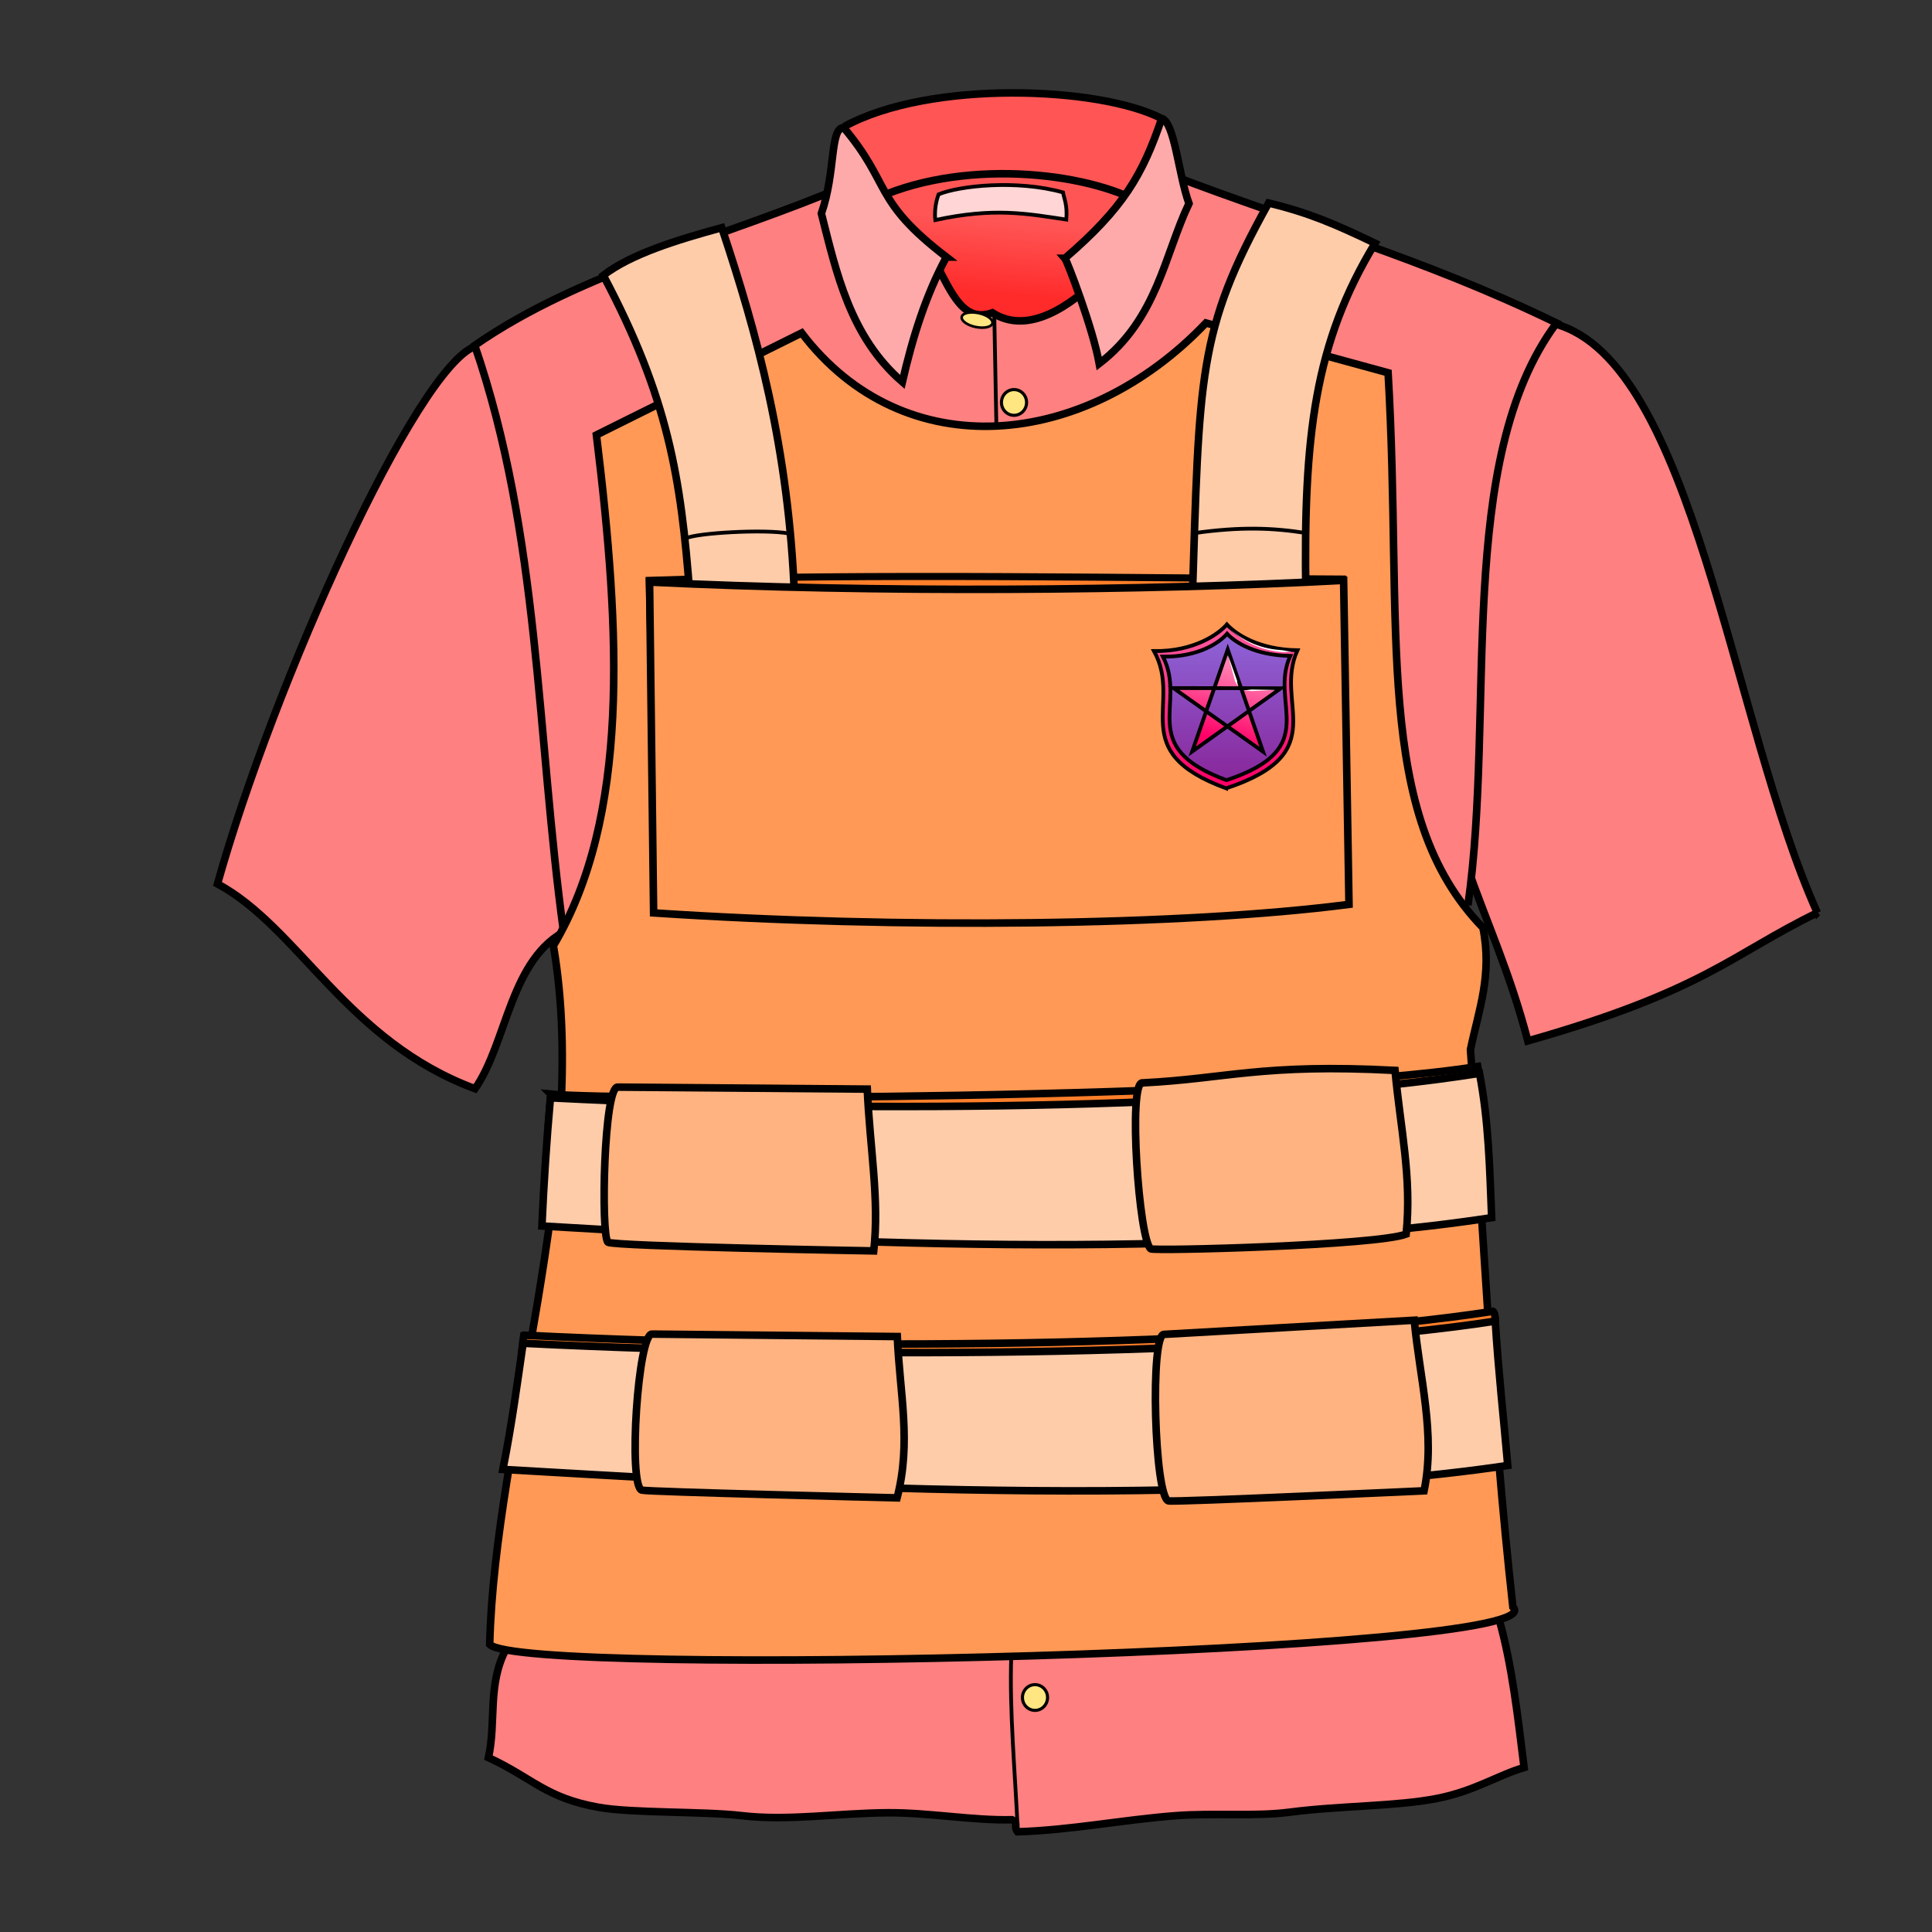 <?xml version="1.0" encoding="UTF-8" standalone="no"?>
<!-- Created with Inkscape (http://www.inkscape.org/) -->

<svg
   xmlns:dc="http://purl.org/dc/elements/1.1/"
   xmlns:cc="http://creativecommons.org/ns#"
   xmlns:rdf="http://www.w3.org/1999/02/22-rdf-syntax-ns#"
   xmlns:svg="http://www.w3.org/2000/svg"
   xmlns="http://www.w3.org/2000/svg"
   xmlns:xlink="http://www.w3.org/1999/xlink"
   xmlns:sodipodi="http://sodipodi.sourceforge.net/DTD/sodipodi-0.dtd"
   xmlns:inkscape="http://www.inkscape.org/namespaces/inkscape"
   viewBox="0 0 256 256"
   id="svg4166"
   version="1.1"
   inkscape:version="0.91 r13725"
   sodipodi:docname="enforcerShirt.svg">
  <rect x="0" y="0" width="256" height="256" fill="#333333" stroke="none"/>
  <style
     id="style3">
    svg { cursor: default; }
  </style>
  <defs
     id="defs4168">
    <linearGradient
       inkscape:collect="always"
       id="innoGrad1">
      <stop
         style="stop-color:#ff2a2a;stop-opacity:1;"
         offset="0"
         id="stop4198" />
      <stop
         style="stop-color:#ff5555;stop-opacity:1"
         offset="1"
         id="stop4200" />
    </linearGradient>
    <inkscape:path-effect
       effect="powerstroke"
       id="path-effect4436"
       is_visible="true"
       offset_points="0,0.5"
       sort_points="true"
       interpolator_type="CubicBezierJohan"
       interpolator_beta="0.2"
       start_linecap_type="zerowidth"
       linejoin_type="round"
       miter_limit="4"
       end_linecap_type="zerowidth"
       cusp_linecap_type="round" />
    <inkscape:path-effect
       effect="powerstroke"
       id="path-effect4432"
       is_visible="true"
       offset_points="0.18,-4.474"
       sort_points="true"
       interpolator_type="Linear"
       interpolator_beta="0.2"
       start_linecap_type="zerowidth"
       linejoin_type="round"
       miter_limit="4"
       end_linecap_type="zerowidth"
       cusp_linecap_type="round" />
    <inkscape:path-effect
       effect="powerstroke"
       id="path-effect4312"
       is_visible="true"
       offset_points="0.103,0.859"
       sort_points="true"
       interpolator_type="Linear"
       interpolator_beta="0.2"
       start_linecap_type="zerowidth"
       linejoin_type="round"
       miter_limit="4"
       end_linecap_type="zerowidth"
       cusp_linecap_type="round" />
    <inkscape:path-effect
       effect="powerstroke"
       id="path-effect4290"
       is_visible="true"
       offset_points="0.219,1.005"
       sort_points="true"
       interpolator_type="Linear"
       interpolator_beta="0.2"
       start_linecap_type="zerowidth"
       linejoin_type="round"
       miter_limit="4"
       end_linecap_type="zerowidth"
       cusp_linecap_type="round" />
    <inkscape:path-effect
       effect="powerstroke"
       id="path-effect4202"
       is_visible="true"
       offset_points="0,0.5"
       sort_points="true"
       interpolator_type="Linear"
       interpolator_beta="0.2"
       start_linecap_type="zerowidth"
       linejoin_type="round"
       miter_limit="4"
       end_linecap_type="zerowidth"
       cusp_linecap_type="round" />
    <inkscape:path-effect
       effect="powerstroke"
       id="path-effect4290-7"
       is_visible="true"
       offset_points="0.219,1.005"
       sort_points="true"
       interpolator_type="Linear"
       interpolator_beta="0.2"
       start_linecap_type="zerowidth"
       linejoin_type="round"
       miter_limit="4"
       end_linecap_type="zerowidth"
       cusp_linecap_type="round" />
    <inkscape:path-effect
       effect="powerstroke"
       id="path-effect4312-8"
       is_visible="true"
       offset_points="0.174,0.646"
       sort_points="true"
       interpolator_type="Linear"
       interpolator_beta="0.2"
       start_linecap_type="zerowidth"
       linejoin_type="round"
       miter_limit="4"
       end_linecap_type="zerowidth"
       cusp_linecap_type="round" />
    <inkscape:path-effect
       effect="powerstroke"
       id="path-effect4290-1"
       is_visible="true"
       offset_points="0.219,1.005"
       sort_points="true"
       interpolator_type="Linear"
       interpolator_beta="0.2"
       start_linecap_type="zerowidth"
       linejoin_type="round"
       miter_limit="4"
       end_linecap_type="zerowidth"
       cusp_linecap_type="round" />
    <inkscape:path-effect
       effect="powerstroke"
       id="path-effect4389"
       is_visible="true"
       offset_points="0.857,1.188"
       sort_points="true"
       interpolator_type="Linear"
       interpolator_beta="0.2"
       start_linecap_type="zerowidth"
       linejoin_type="round"
       miter_limit="4"
       end_linecap_type="zerowidth"
       cusp_linecap_type="round" />
    <inkscape:path-effect
       effect="powerstroke"
       id="path-effect4385"
       is_visible="true"
       offset_points="0.834,0.884"
       sort_points="true"
       interpolator_type="Linear"
       interpolator_beta="0.2"
       start_linecap_type="zerowidth"
       linejoin_type="round"
       miter_limit="4"
       end_linecap_type="zerowidth"
       cusp_linecap_type="round" />
    <inkscape:path-effect
       effect="powerstroke"
       id="path-effect4381"
       is_visible="true"
       offset_points="0.872,-1.208"
       sort_points="true"
       interpolator_type="Linear"
       interpolator_beta="0.2"
       start_linecap_type="zerowidth"
       linejoin_type="round"
       miter_limit="4"
       end_linecap_type="zerowidth"
       cusp_linecap_type="round" />
    <linearGradient
       gradientTransform="matrix(0.099,0,0,0.099,149.971,797.878)"
       inkscape:collect="always"
       xlink:href="#innoGrad3"
       id="linearGradient3"
       x1="123.996"
       y1="1032.412"
       x2="119.956"
       y2="838.967"
       gradientUnits="userSpaceOnUse" />
    <linearGradient
       inkscape:collect="always"
       id="innoGrad3">
      <stop
         style="stop-color:#ff0066;stop-opacity:1;"
         offset="0"
         id="stop4364" />
      <stop
         style="stop-color:#ff5599;stop-opacity:1"
         offset="1"
         id="stop4366" />
    </linearGradient>
    <linearGradient
       gradientTransform="matrix(0.099,0,0,0.099,149.971,797.878)"
       inkscape:collect="always"
       xlink:href="#innoGrad2"
       id="linearGradient1"
       x1="126.774"
       y1="1011.703"
       x2="127.212"
       y2="849.101"
       gradientUnits="userSpaceOnUse" />
    <linearGradient
       inkscape:collect="always"
       id="innoGrad2">
      <stop
         style="stop-color:#892ca0;stop-opacity:1;"
         offset="0"
         id="stop4356" />
      <stop
         style="stop-color:#8d5fd3;stop-opacity:1"
         offset="1"
         id="stop4358" />
    </linearGradient>
    <inkscape:path-effect
       effect="powerstroke"
       id="path-effect4381-79"
       is_visible="true"
       offset_points="0.86,-0.132"
       sort_points="true"
       interpolator_type="Linear"
       interpolator_beta="0.2"
       start_linecap_type="zerowidth"
       linejoin_type="round"
       miter_limit="4"
       end_linecap_type="zerowidth"
       cusp_linecap_type="round" />
    <linearGradient
       gradientTransform="matrix(0.106,0,0,0.106,149.339,791.96)"
       inkscape:collect="always"
       xlink:href="#innoGrad4"
       id="linearGradient5"
       x1="100.714"
       y1="962.362"
       x2="125.306"
       y2="873.143"
       gradientUnits="userSpaceOnUse" />
    <linearGradient
       inkscape:collect="always"
       id="innoGrad4">
      <stop
         style="stop-color:#ff0066;stop-opacity:1;"
         offset="0"
         id="stop4372" />
      <stop
         style="stop-color:#ff80b2;stop-opacity:1"
         offset="1"
         id="stop4374" />
    </linearGradient>
    <inkscape:path-effect
       effect="powerstroke"
       id="path-effect4385-5"
       is_visible="true"
       offset_points="0.76,0.106"
       sort_points="true"
       interpolator_type="Linear"
       interpolator_beta="0.2"
       start_linecap_type="zerowidth"
       linejoin_type="round"
       miter_limit="4"
       end_linecap_type="zerowidth"
       cusp_linecap_type="round" />
    <inkscape:path-effect
       effect="powerstroke"
       id="path-effect4389-7"
       is_visible="true"
       offset_points="0.833,0.143"
       sort_points="true"
       interpolator_type="Linear"
       interpolator_beta="0.2"
       start_linecap_type="zerowidth"
       linejoin_type="round"
       miter_limit="4"
       end_linecap_type="zerowidth"
       cusp_linecap_type="round" />
    <linearGradient
       inkscape:collect="always"
       xlink:href="#innoGrad1"
       id="linearGradient4202"
       x1="134.196"
       y1="835.666"
       x2="135"
       y2="825.844"
       gradientUnits="userSpaceOnUse" />
  </defs>
  <sodipodi:namedview
     id="base"
     pagecolor="#ffffff"
     bordercolor="#666666"
     borderopacity="1.0"
     inkscape:pageopacity="0.0"
     inkscape:pageshadow="2"
     inkscape:zoom="5.6"
     inkscape:cx="189.95144"
     inkscape:cy="167.75079"
     inkscape:document-units="px"
     inkscape:current-layer="layer1"
     showgrid="false"
     units="px"
     inkscape:window-width="2560"
     inkscape:window-height="1388"
     inkscape:window-x="-8"
     inkscape:window-y="-8"
     inkscape:window-maximized="1" />
  <g
     inkscape:label="Layer 1"
     inkscape:groupmode="layer"
     id="layer1"
     transform="translate(0,-796.362)"
     style="display:inline">
    <path
       style="fill:#ff8080;fill-rule:evenodd;stroke:#000000;stroke-width:1px;stroke-linecap:butt;stroke-linejoin:miter;stroke-opacity:1"
       d="m 67.038,1014.91 c -2.469,4.667 -1.262,9.556 -2.315,14.344 5.898,2.728 7.541,5.329 14.611,6.589 4.447,0.793 13.955,0.516 18.891,1.098 6.264,0.738 12.665,-0.338 19.454,-0.379 5.415,-0.032 11.205,1.05 16.421,0.925 0.942,0.43 0.141,0.814 0.724,1.597 7.062,-0.214 13.909,-1.591 20.905,-2.13 5.132,-0.395 10.577,0.128 15.07,-0.457 6.787,-0.885 14.165,-0.767 19.588,-1.826 5.003,-0.977 8.172,-3.126 11.565,-4.099 -0.84,-6.801 -1.613,-13.669 -3.307,-19.619"
       id="path4535"
       inkscape:connector-curvature="0"
       sodipodi:nodetypes="ccsssccssscc" />
    <path
       style="fill:#ff5555;fill-rule:evenodd;stroke:#000000;stroke-width:1px;stroke-linecap:butt;stroke-linejoin:miter;stroke-opacity:1"
       d="m 111.854,813.135 c 11.411,-6.264 33.986,-5.285 42.062,-1.069 2.312,6.399 -1.147,5.864 -0.524,11.421 l -41.035,2.098 c 0.355,-6.479 -2.651,-7.462 -0.503,-12.451 z"
       id="path4547"
       inkscape:connector-curvature="0"
       sodipodi:nodetypes="ccccc" />
    <path
       style="display:inline;fill:url(#linearGradient4202);fill-rule:evenodd;stroke:#000000;stroke-width:1px;stroke-linecap:butt;stroke-linejoin:miter;stroke-opacity:1;fill-opacity:1"
       d="m 114.182,823.611 c 11.411,-6.264 28.516,-4.8 36.593,-0.583 l 1.871,16.671 -40.568,0.466 z"
       id="path4547-0"
       inkscape:connector-curvature="0"
       sodipodi:nodetypes="ccccc" />
    <path
       style="fill:#ff8080;fill-rule:evenodd;stroke:#000000;stroke-width:1px;stroke-linecap:butt;stroke-linejoin:miter;stroke-opacity:1"
       d="m 240.806,917.308 c -11.362,5.528 -14.974,10.338 -38.358,16.981 -2.415,-9.172 -5.398,-15.513 -8.101,-23.246 3.897,-23.922 -16.457,-51.381 11.69,-71.766 18.381,5.004 23.413,52.837 34.769,78.031 z"
       id="path4533"
       inkscape:connector-curvature="0"
       sodipodi:nodetypes="ccccc" />
    <path
       style="fill:#ff8080;fill-rule:evenodd;stroke:#000000;stroke-width:1px;stroke-linecap:butt;stroke-linejoin:miter;stroke-opacity:1"
       d="m 62.965,842.245 c -7.889,2.947 -26.724,44.758 -34.146,71.231 10.784,5.811 17.149,20.859 34.126,27.147 4.297,-6.157 4.628,-17.375 12.329,-21.073 L 89.873,906.014 Z"
       id="path4531"
       inkscape:connector-curvature="0"
       sodipodi:nodetypes="cccccc" />
    <path
       style="fill:#ff8080;fill-rule:evenodd;stroke:#000000;stroke-width:1px;stroke-linecap:butt;stroke-linejoin:miter;stroke-opacity:1"
       d="m 74.683,919.886 c -3.574,-25.978 -3.138,-52.624 -11.778,-77.758 14.235,-9.885 32.921,-14.223 49.435,-21.268 2.369,-0.002 10.839,13.681 11.534,10.141 2.322,4.407 3.812,8.14 7.623,6.809 4.731,3.01 10.337,-0.866 14.445,-4.924 0,0 8.047,-13.454 9.219,-13.345 17.029,6.538 33.119,10.893 51.089,19.619 -13.537,18.187 -8.069,51.248 -11.739,77.158"
       id="path4529"
       inkscape:connector-curvature="0"
       sodipodi:nodetypes="ccccccccc" />
    <path
       style="fill:#ff9955;fill-rule:evenodd;stroke:#000000;stroke-width:1px;stroke-linecap:butt;stroke-linejoin:miter;stroke-opacity:1"
       d="m 64.889,1014.25 c 4.052,4.486 142.255,1.2 135.575,-4.946 -2.898,-26.153 -3.829,-49.362 -5.621,-73.861 1.056,-5.134 2.928,-9.861 1.653,-16.157 -14.631,-15.044 -10.592,-39.449 -12.565,-73.531 l -24.139,-6.595 c -15.993,16.792 -39.992,19.169 -53.569,1.319 l -27.195,13.519 c 3.228,26.338 4.411,50.627 -5.7,67.679 5.057,29.495 -7.798,65.35 -8.439,92.572 z"
       id="path4477"
       inkscape:connector-curvature="0"
       sodipodi:nodetypes="cccccccccc" />
    <path
       sodipodi:nodetypes="ccccc"
       inkscape:connector-curvature="0"
       id="path4244"
       d="m 69.402,973.281 c -0.781,5.35 -0.417,10.418 -1.648,16.669 27.537,1.557 85.872,5.292 128.471,-1.034 -0.554,-6.372 2.908,-18.014 1.598,-18.798 -28.683,4.432 -82.674,5.426 -128.42,3.163 z"
       style="fill:#ff7f2a;fill-opacity:1;fill-rule:evenodd;stroke:#000000;stroke-width:1px;stroke-linecap:butt;stroke-linejoin:miter;stroke-opacity:1" />
    <path
       style="fill:#ffccaa;fill-rule:evenodd;stroke:#000000;stroke-width:1px;stroke-linecap:butt;stroke-linejoin:miter;stroke-opacity:1;fill-opacity:1"
       d="m 69.313,974.352 c -0.781,5.35 -1.444,10.463 -2.675,16.714 27.537,1.557 90.548,5.805 133.146,-0.521 -0.554,-6.372 -1.252,-12.6 -1.653,-19.125 -28.683,4.432 -83.072,5.195 -128.818,2.933 z"
       id="path4479"
       inkscape:connector-curvature="0"
       sodipodi:nodetypes="ccccc" />
    <path
       style="display:inline;fill:#ff7f2a;fill-opacity:1;fill-rule:evenodd;stroke:#000000;stroke-width:1px;stroke-linecap:butt;stroke-linejoin:miter;stroke-opacity:1"
       d="m 72.979,941.341 c -0.496,5.54 -0.691,11.337 -0.949,17.115 26.837,1.557 83.75,4.42 125.265,-1.907 -0.257,-6.375 -0.257,-12.497 -1.485,-18.872 -27.954,4.432 -113.962,4.542 -122.831,3.664 z"
       id="path4479-7"
       inkscape:connector-curvature="0"
       sodipodi:nodetypes="ccccc" />
    <path
       sodipodi:nodetypes="ccccc"
       inkscape:connector-curvature="0"
       id="path4242"
       d="m 72.934,941.832 c -0.496,5.54 -0.87,11.203 -1.128,16.981 26.837,1.557 84.331,5.223 125.846,-1.103 -0.257,-6.375 -0.383,-12.75 -1.611,-19.125 -27.954,4.432 -78.524,5.509 -123.106,3.246 z"
       style="display:inline;fill:#ffccaa;fill-rule:evenodd;stroke:#000000;stroke-width:1px;stroke-linecap:butt;stroke-linejoin:miter;stroke-opacity:1;fill-opacity:1" />
    <path
       style="fill:#ffb380;fill-rule:evenodd;stroke:#000000;stroke-width:1px;stroke-linecap:butt;stroke-linejoin:miter;stroke-opacity:1"
       d="m 86.431,973.137 c -1.889,-0.307 -3.236,20.136 -1.39,20.677 0.793,0.232 33.831,1.024 33.831,1.024 1.907,-7.449 0.359,-13.648 0.024,-21.377 z"
       id="path4496"
       inkscape:connector-curvature="0"
       sodipodi:nodetypes="csccc" />
    <path
       style="display:inline;fill:#ffb380;fill-rule:evenodd;stroke:#000000;stroke-width:1px;stroke-linecap:butt;stroke-linejoin:miter;stroke-opacity:1"
       d="m 154.263,973.171 c -1.902,-0.214 -1.302,21.616 0.568,22.066 0.804,0.193 33.869,-1.335 33.869,-1.335 1.537,-7.534 -0.589,-14.901 -1.305,-22.603 z"
       id="path4496-6"
       inkscape:connector-curvature="0"
       sodipodi:nodetypes="csccc" />
    <path
       style="display:inline;fill:#ffb380;fill-rule:evenodd;stroke:#000000;stroke-width:1px;stroke-linecap:butt;stroke-linejoin:miter;stroke-opacity:1"
       d="m 151.369,939.85 c -1.906,-0.179 -0.463,20.888 1.115,21.989 0.45,0.314 29.861,-0.442 33.839,-1.951 0.768,-7.561 -0.762,-14.003 -1.474,-21.692 -17.706,-0.922 -22.32,1.103 -33.48,1.654 z"
       id="path4496-4"
       inkscape:connector-curvature="0"
       sodipodi:nodetypes="csccc" />
    <path
       style="display:inline;fill:#ffb380;fill-rule:evenodd;stroke:#000000;stroke-width:1px;stroke-linecap:butt;stroke-linejoin:miter;stroke-opacity:1"
       d="m 81.884,940.411 c -1.889,-0.307 -2.289,19.694 -1.327,20.551 0.617,0.55 35.22,1.151 35.22,1.151 0.77,-6.818 -0.525,-13.711 -0.859,-21.44 z"
       id="path4496-49"
       inkscape:connector-curvature="0"
       sodipodi:nodetypes="csccc" />
    <path
       sodipodi:nodetypes="ccccc"
       inkscape:connector-curvature="0"
       id="path4236"
       d="m 86.02,873.261 c 28.789,-0.985 66.197,-0.272 91.863,-0.172 l -1.008,38.163 c -21.336,2.547 -57.938,2.957 -89.922,1.016 z"
       style="fill:#ff7f2a;fill-rule:evenodd;stroke:#000000;stroke-width:0.937px;stroke-linecap:butt;stroke-linejoin:miter;stroke-opacity:1" />
    <path
       style="fill:#ffccaa;fill-rule:evenodd;stroke:#000000;stroke-width:1px;stroke-linecap:butt;stroke-linejoin:miter;stroke-opacity:1"
       d="m 91.399,875.131 13.878,0.431 c -0.745,-19.824 -5.014,-35.152 -9.641,-49.03 -5.993,1.635 -12.051,3.506 -15.696,6.315 8.614,16.233 10.292,26.843 11.458,42.283 z"
       id="path4525"
       inkscape:connector-curvature="0"
       sodipodi:nodetypes="ccccc" />
    <path
       style="fill:#ffccaa;fill-rule:evenodd;stroke:#000000;stroke-width:1px;stroke-linecap:butt;stroke-linejoin:miter;stroke-opacity:1"
       d="m 157.977,876.111 c 0.935,0 15.054,-0.997 15.054,-0.997 -0.327,-21.067 1.177,-33.355 9.17,-46.522 -5.371,-2.58 -8.887,-4.076 -14.106,-5.329 -9.452,16.971 -9.157,22.818 -10.117,52.848 z"
       id="path4527"
       inkscape:connector-curvature="0"
       sodipodi:nodetypes="ccccc" />
    <path
       style="fill:none;fill-rule:evenodd;stroke:#000000;stroke-width:0.5;stroke-linecap:butt;stroke-linejoin:miter;stroke-miterlimit:4;stroke-dasharray:none;stroke-opacity:1"
       d="m 134.872,1039.199 c -0.355,-7.984 -1.137,-16.114 -0.873,-23.465"
       id="path4537"
       inkscape:connector-curvature="0"
       sodipodi:nodetypes="cc" />
    <path
       style="fill:#ffaaaa;fill-rule:evenodd;stroke:#000000;stroke-width:1px;stroke-linecap:butt;stroke-linejoin:miter;stroke-opacity:1"
       d="m 125.401,830.422 c -2.76,5.108 -4.497,10.728 -5.834,16.547 -6.912,-5.974 -8.739,-14.465 -10.729,-22.314 1.928,-5.553 1.096,-11.286 2.946,-11.394 6.375,7.549 3.764,9.607 13.618,17.161 z"
       id="path4539"
       inkscape:connector-curvature="0"
       sodipodi:nodetypes="ccccc" />
    <path
       style="fill:#ffaaaa;fill-rule:evenodd;stroke:#000000;stroke-width:1px;stroke-linecap:butt;stroke-linejoin:miter;stroke-opacity:1"
       d="m 141.108,830.587 c 0.273,0.305 3.697,9.231 4.548,13.948 7.704,-5.93 8.634,-14.389 11.89,-21.209 -1.403,-3.874 -1.893,-10.737 -3.609,-11.275 -2.539,7.492 -5.103,11.895 -12.829,18.536 z"
       id="path4541"
       inkscape:connector-curvature="0"
       sodipodi:nodetypes="ccccc" />
    <path
       style="fill:none;fill-rule:evenodd;stroke:#000000;stroke-width:0.5;stroke-linecap:butt;stroke-linejoin:miter;stroke-opacity:1;stroke-miterlimit:4;stroke-dasharray:none"
       d="m 131.747,838.063 0.28,14.802"
       id="path4545"
       inkscape:connector-curvature="0"
       sodipodi:nodetypes="cc" />
    <ellipse
       style="color:#000000;clip-rule:nonzero;display:inline;overflow:visible;visibility:visible;opacity:1;isolation:auto;mix-blend-mode:normal;color-interpolation:sRGB;color-interpolation-filters:linearRGB;solid-color:#000000;solid-opacity:1;fill:#ffe680;fill-opacity:1;fill-rule:evenodd;stroke:#000000;stroke-width:0.412;stroke-linecap:butt;stroke-linejoin:miter;stroke-miterlimit:4;stroke-dasharray:none;stroke-dashoffset:0;stroke-opacity:1;color-rendering:auto;image-rendering:auto;shape-rendering:auto;text-rendering:auto;enable-background:accumulate"
       id="path4564"
       cx="134.362"
       cy="849.687"
       rx="1.664"
       ry="1.706" />
    <path
       style="fill:#ff9955;fill-rule:evenodd;stroke:#000000;stroke-width:1px;stroke-linecap:butt;stroke-linejoin:miter;stroke-opacity:1"
       d="m 86.071,873.489 c 29.713,1.453 65.791,1.175 91.964,-0.226 l 0.714,42.934 c -21.863,2.833 -59.369,3.289 -92.143,1.13 z"
       id="path4606"
       inkscape:connector-curvature="0"
       sodipodi:nodetypes="ccccc" />
    <ellipse
       style="color:#000000;clip-rule:nonzero;display:inline;overflow:visible;visibility:visible;opacity:1;isolation:auto;mix-blend-mode:normal;color-interpolation:sRGB;color-interpolation-filters:linearRGB;solid-color:#000000;solid-opacity:1;fill:#ffe680;fill-opacity:1;fill-rule:evenodd;stroke:#000000;stroke-width:0.342;stroke-linecap:butt;stroke-linejoin:miter;stroke-miterlimit:4;stroke-dasharray:none;stroke-dashoffset:0;stroke-opacity:1;color-rendering:auto;image-rendering:auto;shape-rendering:auto;text-rendering:auto;enable-background:accumulate"
       id="path4564-5"
       cx="296.405"
       cy="795.604"
       rx="2.079"
       ry="0.938"
       transform="matrix(0.979,0.202,-0.202,0.979,0,0)" />
    <path
       style="fill:none;fill-rule:evenodd;stroke:#000000;stroke-width:0.5;stroke-linecap:butt;stroke-linejoin:miter;stroke-miterlimit:4;stroke-dasharray:none;stroke-opacity:1"
       d="m 90.938,867.675 c 1.399,-0.695 10.384,-1.223 13.571,-0.625"
       id="path4238"
       inkscape:connector-curvature="0"
       sodipodi:nodetypes="cc" />
    <path
       style="fill:none;fill-rule:evenodd;stroke:#000000;stroke-width:0.5;stroke-linecap:butt;stroke-linejoin:miter;stroke-miterlimit:4;stroke-dasharray:none;stroke-opacity:1"
       d="m 158.214,867.005 c 6.183,-0.869 10.432,-0.714 14.911,0"
       id="path4240"
       inkscape:connector-curvature="0"
       sodipodi:nodetypes="cc" />
    <ellipse
       style="color:#000000;clip-rule:nonzero;display:inline;overflow:visible;visibility:visible;opacity:1;isolation:auto;mix-blend-mode:normal;color-interpolation:sRGB;color-interpolation-filters:linearRGB;solid-color:#000000;solid-opacity:1;fill:#ffe680;fill-opacity:1;fill-rule:evenodd;stroke:#000000;stroke-width:0.412;stroke-linecap:butt;stroke-linejoin:miter;stroke-miterlimit:4;stroke-dasharray:none;stroke-dashoffset:0;stroke-opacity:1;color-rendering:auto;image-rendering:auto;shape-rendering:auto;text-rendering:auto;enable-background:accumulate"
       id="path4564-7"
       cx="137.143"
       cy="1021.291"
       rx="1.664"
       ry="1.706" />
    <path
       style="fill:#ffd5d5;fill-rule:evenodd;stroke:#000000;stroke-width:0.5;stroke-linecap:butt;stroke-linejoin:miter;stroke-miterlimit:4;stroke-dasharray:none;stroke-opacity:1"
       d="m 124.375,822.111 c 0,0 -0.654,1.516 -0.442,3.409 7.828,-1.706 12.202,-0.832 17.362,-0.063 0.147,-1.951 -0.274,-2.69 -0.442,-3.599 -6.12,-1.718 -13.754,-0.88 -16.478,0.253 z"
       id="path4261"
       inkscape:connector-curvature="0"
       sodipodi:nodetypes="ccccc" />
    <path
       style="display:inline;fill:url(#linearGradient3);fill-opacity:1;fill-rule:evenodd;stroke:#000000;stroke-width:0.5;stroke-linecap:butt;stroke-linejoin:miter;stroke-opacity:1;stroke-miterlimit:4;stroke-dasharray:none"
       d="m 162.466,900.82 c -13.426,-4.936 -5.692,-11.206 -9.552,-18.188 5.347,0.079 8.62,-2.302 9.651,-3.527 1.157,1.274 4.199,3.338 9.352,3.42 -3.215,7.051 4.836,13.566 -9.451,18.294 z"
       id="path4304"
       inkscape:connector-curvature="0"
       sodipodi:nodetypes="ccccc" />
    <path
       sodipodi:nodetypes="ccccc"
       inkscape:connector-curvature="0"
       id="path4306"
       d="m 162.516,899.738 c -12.083,-4.443 -5.158,-10.065 -8.425,-16.369 4.812,0.071 7.577,-1.935 8.505,-3.036 1.041,1.147 3.733,2.866 8.37,2.941 -2.893,6.346 4.408,12.209 -8.45,16.464 z"
       style="display:inline;fill:url(#linearGradient1);fill-opacity:1;fill-rule:evenodd;stroke:#000000;stroke-width:0.5;stroke-linecap:butt;stroke-linejoin:miter;stroke-opacity:1;stroke-miterlimit:4;stroke-dasharray:none" />
    <path
       style="display:inline;fill:#ffffff;fill-rule:evenodd;stroke:none;stroke-width:0.5;stroke-linecap:butt;stroke-linejoin:miter;stroke-opacity:1;stroke-miterlimit:4;stroke-dasharray:none"
       d="m 162.769,879.601 c 2.673,2.198 4.798,2.767 7.203,2.92 0.388,0.076 0.787,0.141 1.199,0.201 -0.415,0.029 -0.821,0.052 -1.221,0.063 -2.45,-0.246 -4.564,-0.917 -7.182,-3.184 z"
       id="path4378"
       inkscape:path-effect="#path-effect4381-79"
       inkscape:original-d="m 162.7692,879.60132 c 3.07449,2.59485 5.43898,3.01134 8.40246,3.1211"
       inkscape:connector-curvature="0"
       sodipodi:nodetypes="cc" />
    <path
       style="display:inline;fill:url(#linearGradient5);fill-opacity:1;fill-rule:evenodd;stroke:#000000;stroke-width:0.5;stroke-linecap:butt;stroke-linejoin:miter;stroke-miterlimit:4;stroke-dasharray:none;stroke-opacity:1"
       d="m 162.681,882.42 -4.709,13.521 11.746,-8.379 -14.234,-0.028 11.88,8.43 z"
       id="path4352"
       inkscape:connector-curvature="0"
       sodipodi:nodetypes="cccccc" />
    <path
       style="display:inline;fill:#ffffff;fill-rule:evenodd;stroke:none;stroke-width:4.311;stroke-linecap:butt;stroke-linejoin:miter;stroke-miterlimit:4;stroke-dasharray:none;stroke-opacity:1"
       d="m 169.006,887.786 -3.153,-0.064 -0.996,0.119 0.999,0.092 3.15,-0.147 z"
       id="path4383"
       inkscape:path-effect="#path-effect4385-5"
       inkscape:original-d="m 169.00551,887.78589 -4.14826,0.0547"
       inkscape:connector-curvature="0"
       sodipodi:nodetypes="cc" />
    <path
       style="display:inline;fill:#ffffff;fill-rule:evenodd;stroke:none;stroke-width:4.311;stroke-linecap:butt;stroke-linejoin:miter;stroke-miterlimit:4;stroke-dasharray:none;stroke-opacity:1"
       d="m 162.703,883.113 0.945,3.523 0.353,0.654 -0.08,-0.739 -1.219,-3.438 z"
       id="path4387"
       inkscape:path-effect="#path-effect4389-7"
       inkscape:original-d="m 162.70309,883.11283 1.2986,4.17751"
       inkscape:connector-curvature="0"
       sodipodi:nodetypes="cc" />
  </g>
</svg>
